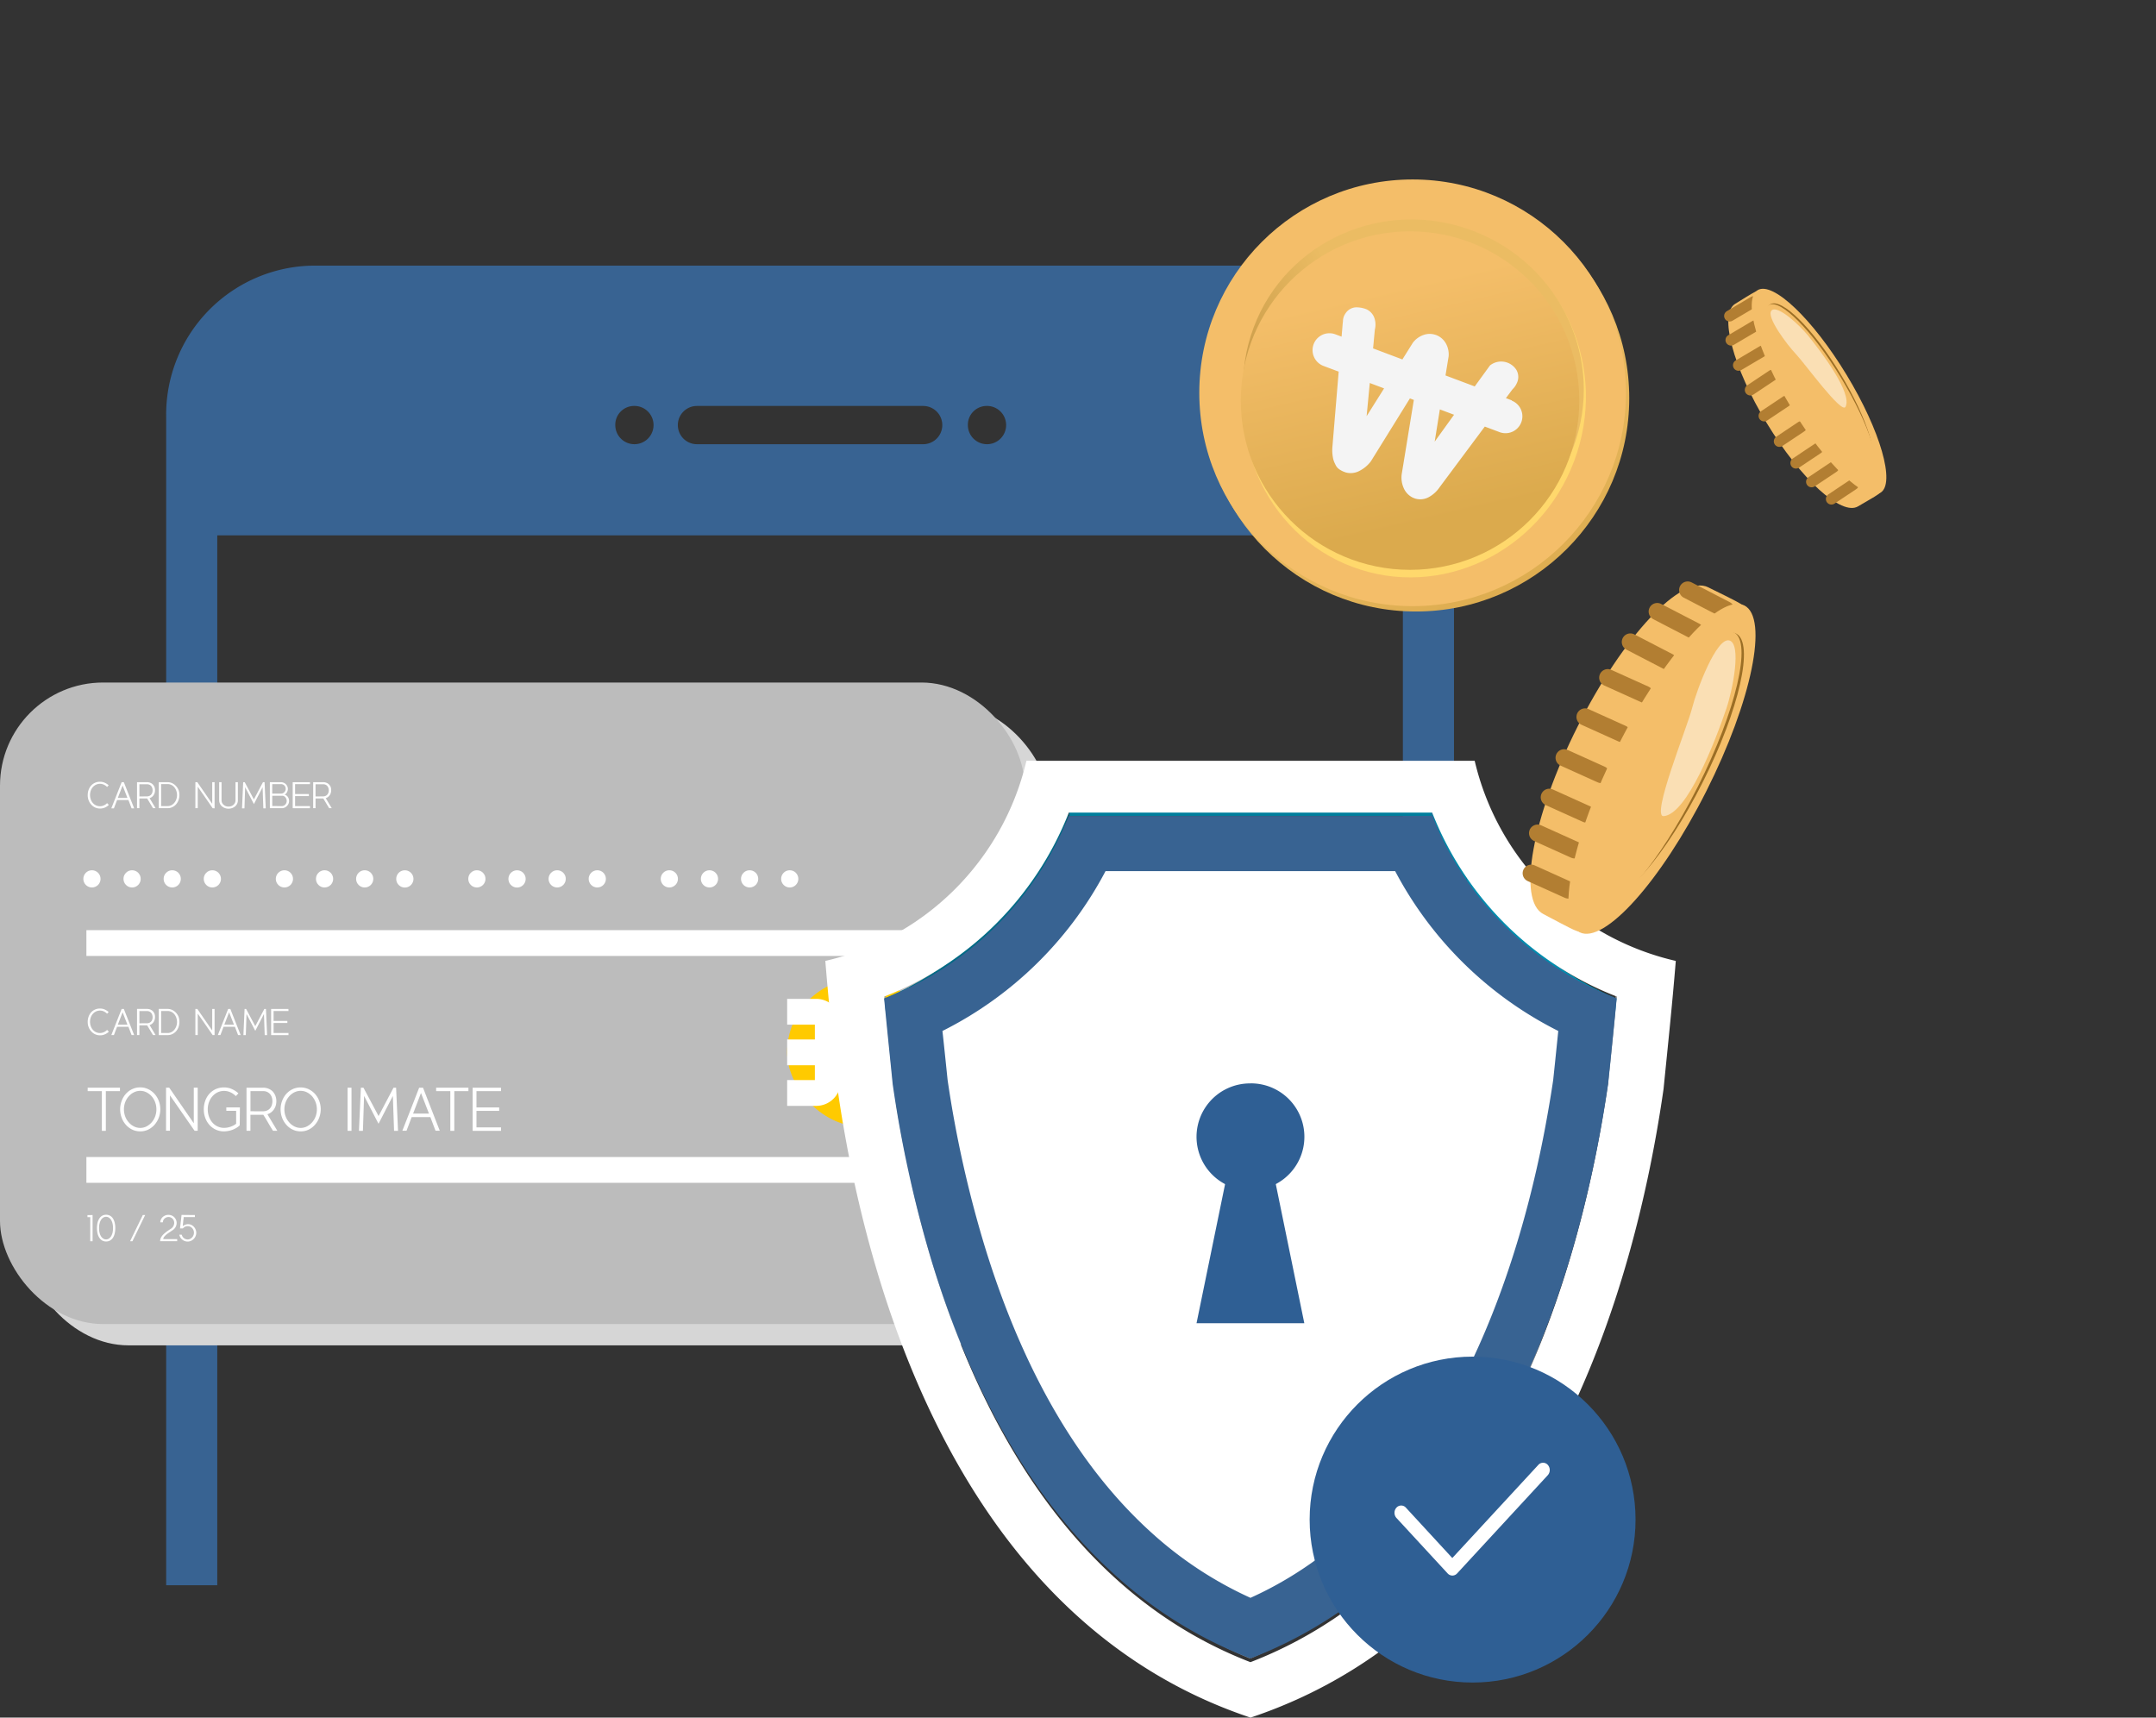 <svg xmlns="http://www.w3.org/2000/svg" xmlns:xlink="http://www.w3.org/1999/xlink" width="83.621" height="66.614" viewBox="0 0 83.621 66.614">
    <rect x="0" y="0" width="83.621" height="66.614" fill="#333333" stroke="none"/>
    <defs>
        <linearGradient id="linear-gradient" x1=".468" x2=".763" y1=".49" y2="1.035" gradientUnits="objectBoundingBox">
            <stop offset=".101" stop-color="#ebbc63"/>
            <stop offset="1" stop-color="#dbaa4d"/>
        </linearGradient>
        <linearGradient id="linear-gradient-2" x1="-.271" x2=".45" y1="-.094" y2=".506" gradientUnits="objectBoundingBox">
            <stop offset=".028" stop-color="#9b6e25"/>
            <stop offset="1" stop-color="#ebbc63"/>
        </linearGradient>
        <linearGradient id="linear-gradient-3" x1=".374" x2=".555" y1=".077" y2=".858" gradientUnits="objectBoundingBox">
            <stop offset=".131" stop-color="#f4be69"/>
            <stop offset="1" stop-color="#dbaa4d"/>
        </linearGradient>
        <linearGradient id="linear-gradient-4" x1="4.33" x2="4.269" y1="3.435" y2="3.914" xlink:href="#linear-gradient-3"/>
        <linearGradient id="linear-gradient-5" x1="9.826" x2="11.946" y1="3.673" y2="4.316" xlink:href="#linear-gradient-2"/>
        <linearGradient id="linear-gradient-6" x1="16.911" x2="17.719" y1="4.1" y2="4.1" xlink:href="#linear-gradient-3"/>
        <linearGradient id="linear-gradient-7" x1="5.187" x2="5.119" y1="2.639" y2="3.103" xlink:href="#linear-gradient-3"/>
        <linearGradient id="linear-gradient-8" x1="3.137" x2="3.668" y1="9.503" y2="12.071" xlink:href="#linear-gradient-2"/>
        <linearGradient id="linear-gradient-9" x1="4.133" x2="4.327" y1="11.854" y2="11.854" xlink:href="#linear-gradient-3"/>
        <clipPath id="clip-path">
            <path id="패스_4537" d="M470.784 405.541v.522a17.385 17.385 0 0 1-7.015 5.451v-.522a17.386 17.386 0 0 0 7.015-5.451z" class="cls-1" transform="translate(-463.769 -405.541)"/>
        </clipPath>
        <clipPath id="clip-path-2">
            <path id="패스_4543" d="M379.934 301.45c1.215 7.425 4.538 18.6 13.607 22.346v.522c-9.07-3.744-12.393-14.922-13.607-22.347v-.521z" class="cls-1" transform="translate(-379.934 -301.45)"/>
        </clipPath>
        <clipPath id="clip-path-3">
            <path id="패스_4545" d="M378.7 293.182v.522c-.091-.557-.17-1.092-.239-1.6v-.522c.068.508.147 1.043.239 1.6z" class="cls-1" transform="translate(-378.46 -291.58)"/>
        </clipPath>
        <clipPath id="clip-path-4">
            <path id="패스_4547" d="M506.979 310.077c4.387-5.558 6.137-13.346 6.832-18.5v.522c-.7 5.151-2.445 12.939-6.832 18.5v-.487a.1.1 0 0 1 0-.035z" class="cls-1" transform="translate(-506.977 -291.58)"/>
        </clipPath>
        <clipPath id="clip-path-5">
            <path id="패스_4551" d="M376.407 270.018v-.518c.083.931.171 1.868.258 2.783v.522c-.087-.92-.175-1.856-.258-2.787z" class="cls-1" transform="translate(-376.407 -269.496)"/>
        </clipPath>
        <clipPath id="clip-path-6">
            <path id="패스_4553" d="M549.554 272.8v-.522c.087-.916.175-1.852.256-2.783v.522c-.081.932-.169 1.868-.256 2.783z" class="cls-1" transform="translate(-549.554 -269.496)"/>
        </clipPath>
        <clipPath id="clip-path-7">
            <path id="패스_4556" d="M376.407 230.749v-.522a13 13 0 0 0 7.146-7.609v.521a13 13 0 0 1-7.146 7.61z" class="cls-1" transform="translate(-376.407 -222.619)"/>
        </clipPath>
        <clipPath id="clip-path-8">
            <path id="패스_4561" d="M507.106 223.141v-.521a13.015 13.015 0 0 0 7.146 7.609v.522a13.015 13.015 0 0 1-7.146-7.61z" class="cls-1" transform="translate(-507.106 -222.619)"/>
        </clipPath>
        <style>
            .cls-1,.cls-41,.cls-46,.cls-6{fill:none}.cls-2{fill:#386392}.cls-44,.cls-5{fill:#fff}.cls-6{stroke:#fff;stroke-miterlimit:10}.cls-8{isolation:isolate}.cls-11{fill:#858585}.cls-13{fill:#9e9e9e}.cls-15{fill:#a8a8a8}.cls-29{fill:#0087a8}.cls-32{fill:#2f5f94}.cls-34{fill:#f4be69}.cls-41,.cls-46{stroke:#b27e32;stroke-linecap:round;stroke-linejoin:round}.cls-41{stroke-width:.431px}.cls-44{opacity:.5}.cls-46{stroke-width:.666px}
        </style>
    </defs>
    <g id="그룹_3106" transform="translate(-32.614 -261.259)">
        <g id="그룹_3099" transform="translate(32.614 271.561)">
            <g id="그룹_3098">
                <ellipse id="타원_318" cx="1.068" cy="1.085" class="cls-1" rx="1.068" ry="1.085" transform="translate(45.146 1.881)"/>
                <path id="패스_4608" d="M2493.817 248.633h13.073a1.085 1.085 0 0 0 0-2.17h-13.073a1.085 1.085 0 0 0 0 2.17z" class="cls-1" transform="translate(-2464.365 -244.582)"/>
                <path id="패스_4609" d="M2470.516 248.633a1.085 1.085 0 1 0-1.068-1.085 1.077 1.077 0 0 0 1.068 1.085z" class="cls-1" transform="translate(-2444.743 -244.582)"/>
                <path id="패스_4610" d="M2305.822 206.143h45.984v40.718h1.982v-45.3a5.781 5.781 0 0 0-5.68-5.878h-38.588a5.781 5.781 0 0 0-5.68 5.878v45.3h1.982zm29.829-5.018a.742.742 0 1 1-.717.742.73.73 0 0 1 .717-.742zm-11.224 0h8.773a.742.742 0 0 1 0 1.484h-8.773a.742.742 0 0 1 0-1.484zm-2.451 0a.742.742 0 1 1-.717.742.73.73 0 0 1 .717-.742z" class="cls-2" transform="translate(-2297.395 -195.683)"/>
                <rect id="사각형_1305" width="39.737" height="24.881" fill="#d6d6d6" rx="4" transform="translate(.985 16.994)"/>
                <g id="그룹_3097" transform="translate(0 16.168)">
                    <rect id="사각형_1306" width="39.737" height="24.881" fill="#bcbcbc" rx="4"/>
                    <g id="그룹_3094" transform="translate(3.232 3.856)">
                        <g id="그룹_3086" transform="translate(.169 11.847)">
                            <path id="패스_4611" d="M2291.579 472.556v.133h-.548v1.54h-.154v-1.54h-.55v-.133z" class="cls-5" transform="translate(-2290.327 -472.545)"/>
                            <path id="패스_4612" d="M2301.663 474.171a.707.707 0 0 1-.313-.07.769.769 0 0 1-.245-.187.853.853 0 0 1-.163-.273.937.937 0 0 1-.058-.326.916.916 0 0 1 .056-.318.868.868 0 0 1 .158-.273.774.774 0 0 1 .246-.188.711.711 0 0 1 .319-.071.7.7 0 0 1 .309.069.794.794 0 0 1 .247.184.879.879 0 0 1 .164.272.907.907 0 0 1 .059.325.919.919 0 0 1-.057.317.888.888 0 0 1-.16.274.793.793 0 0 1-.246.193.689.689 0 0 1-.316.072zm0-1.572a.548.548 0 0 0-.244.057.648.648 0 0 0-.2.153.737.737 0 0 0-.138.229.758.758 0 0 0-.05.278.767.767 0 0 0 .05.279.707.707 0 0 0 .138.228.647.647 0 0 0 .2.156.539.539 0 0 0 .244.058.525.525 0 0 0 .242-.058.691.691 0 0 0 .2-.156.728.728 0 0 0 .135-.228.778.778 0 0 0 .05-.279.768.768 0 0 0-.05-.278.76.76 0 0 0-.135-.229.692.692 0 0 0-.2-.153.535.535 0 0 0-.242-.056z" class="cls-5" transform="translate(-2299.625 -472.466)"/>
                            <path id="패스_4613" d="M2316.906 474.227l-.477-.687-.477-.687v1.373h-.152v-1.671h.124l.476.69.476.69v-1.38h.152v1.671z" class="cls-5" transform="translate(-2312.761 -472.545)"/>
                            <path id="패스_4614" d="M2329.466 473.954a.623.623 0 0 1-.123.094.924.924 0 0 1-.318.122.855.855 0 0 1-.169.017.737.737 0 0 1-.324-.07.764.764 0 0 1-.247-.187.844.844 0 0 1-.158-.272.948.948 0 0 1-.055-.323.99.99 0 0 1 .052-.321.814.814 0 0 1 .153-.272.742.742 0 0 1 .247-.188.754.754 0 0 1 .332-.071.733.733 0 0 1 .3.06.965.965 0 0 1 .259.169l-.1.107a.7.7 0 0 0-.207-.146.594.594 0 0 0-.5 0 .635.635 0 0 0-.2.152.735.735 0 0 0-.134.229.8.8 0 0 0-.048.28.823.823 0 0 0 .047.28.721.721 0 0 0 .13.227.594.594 0 0 0 .46.21.711.711 0 0 0 .119-.011.793.793 0 0 0 .125-.032.917.917 0 0 0 .12-.051.621.621 0 0 0 .1-.066v-.5h-.381v-.135h.527z" class="cls-5" transform="translate(-2323.569 -472.482)"/>
                            <path id="패스_4615" d="M2343.139 473.082a.575.575 0 0 1-.027.179.517.517 0 0 1-.074.147.5.5 0 0 1-.11.11.442.442 0 0 1-.136.067l.385.642h-.167q-.1-.154-.188-.309t-.188-.311h-.5v.62h-.152v-1.671h.648a.522.522 0 0 1 .195.036.489.489 0 0 1 .163.1.5.5 0 0 1 .109.166.564.564 0 0 1 .042.224zm-.507.389a.367.367 0 0 0 .136-.026.331.331 0 0 0 .114-.075.367.367 0 0 0 .076-.122.5.5 0 0 0 0-.334.393.393 0 0 0-.076-.124.34.34 0 0 0-.112-.075.353.353 0 0 0-.134-.026h-.5v.781z" class="cls-5" transform="translate(-2335.822 -472.545)"/>
                            <path id="패스_4616" d="M2353.824 474.171a.7.7 0 0 1-.313-.07.768.768 0 0 1-.245-.187.856.856 0 0 1-.163-.273.926.926 0 0 1-.058-.326.911.911 0 0 1 .056-.318.876.876 0 0 1 .158-.273.788.788 0 0 1 .247-.188.743.743 0 0 1 .628 0 .81.81 0 0 1 .247.184.869.869 0 0 1 .163.272.919.919 0 0 1 0 .642.888.888 0 0 1-.16.274.8.8 0 0 1-.246.193.691.691 0 0 1-.314.07zm0-1.572a.548.548 0 0 0-.244.057.649.649 0 0 0-.2.153.743.743 0 0 0-.138.229.773.773 0 0 0-.05.278.783.783 0 0 0 .05.279.712.712 0 0 0 .138.228.648.648 0 0 0 .2.156.538.538 0 0 0 .244.058.527.527 0 0 0 .242-.058.689.689 0 0 0 .2-.156.734.734 0 0 0 .136-.228.772.772 0 0 0 .05-.279.774.774 0 0 0-.186-.507.69.69 0 0 0-.2-.153.536.536 0 0 0-.242-.056z" class="cls-5" transform="translate(-2345.563 -472.466)"/>
                            <path id="패스_4617" d="M2374.987 474.229h-.152v-1.673h.152z" class="cls-5" transform="translate(-2364.755 -472.545)"/>
                            <path id="패스_4618" d="M2379.965 472.556l.075 1.673h-.154l-.047-1.352-.556 1.078-.56-1.08-.045 1.354h-.154l.075-1.673h.1l.586 1.1.58-1.1z" class="cls-5" transform="translate(-2368.003 -472.545)"/>
                            <path id="패스_4619" d="M2393.421 472.556l.325.836.325.834h-.165c-.032-.088-.066-.176-.1-.264l-.1-.266h-.725q-.049.135-.1.266t-.1.264h-.162l.327-.834q.163-.415.325-.836zm.231 1.005l-.155-.4-.155-.4-.153.4-.153.4z" class="cls-5" transform="translate(-2380.415 -472.545)"/>
                            <path id="패스_4620" d="M2404.874 472.556v.133h-.548v1.54h-.154v-1.54h-.55v-.133z" class="cls-5" transform="translate(-2390.107 -472.545)"/>
                            <path id="패스_4621" d="M2416.569 472.689h-.952v.633h.881v.133h-.881v.64h.952v.135h-1.1v-1.673h1.1z" class="cls-5" transform="translate(-2400.538 -472.545)"/>
                        </g>
                        <g id="그룹_3087" transform="translate(.176)">
                            <path id="패스_4622" d="M2291.2 374.043a.5.5 0 0 1-.148.1.439.439 0 0 1-.187.04.445.445 0 0 1-.2-.042.462.462 0 0 1-.15-.114.508.508 0 0 1-.1-.165.567.567 0 0 1-.034-.2.6.6 0 0 1 .032-.195.5.5 0 0 1 .093-.165.453.453 0 0 1 .15-.114.459.459 0 0 1 .2-.043.445.445 0 0 1 .181.036.6.6 0 0 1 .157.1l-.062.065a.422.422 0 0 0-.126-.089.347.347 0 0 0-.149-.033.351.351 0 0 0-.153.034.382.382 0 0 0-.123.092.444.444 0 0 0-.081.139.516.516 0 0 0 0 .34.433.433 0 0 0 .079.138.359.359 0 0 0 .279.127.352.352 0 0 0 .149-.032.413.413 0 0 0 .125-.088z" class="cls-5" transform="translate(-2290.387 -373.152)"/>
                            <path id="패스_4623" d="M2298.483 373.2l.2.507.2.506h-.1l-.06-.16-.062-.162h-.44l-.062.162-.061.16h-.1l.2-.506.2-.507zm.14.61l-.094-.24-.094-.241-.093.241-.093.24z" class="cls-5" transform="translate(-2297.088 -373.19)"/>
                            <path id="패스_4624" d="M2307.042 373.514a.359.359 0 0 1-.016.108.323.323 0 0 1-.045.089.3.3 0 0 1-.067.067.268.268 0 0 1-.083.041l.234.389h-.1l-.114-.188-.114-.189h-.3v.376h-.092V373.2h.393a.318.318 0 0 1 .118.022.3.3 0 0 1 .1.064.309.309 0 0 1 .066.1.344.344 0 0 1 .02.128zm-.307.236a.221.221 0 0 0 .082-.016.2.2 0 0 0 .069-.045.218.218 0 0 0 .046-.074.3.3 0 0 0 0-.2.233.233 0 0 0-.046-.075.2.2 0 0 0-.068-.045.212.212 0 0 0-.081-.016h-.3v.474z" class="cls-5" transform="translate(-2304.438 -373.19)"/>
                            <path id="패스_4625" d="M2314.235 373.7a.566.566 0 0 1-.032.191.5.5 0 0 1-.092.162.465.465 0 0 1-.145.112.412.412 0 0 1-.187.042h-.344V373.2h.344a.407.407 0 0 1 .181.041.481.481 0 0 1 .146.11.51.51 0 0 1 .1.161.557.557 0 0 1 .029.188zm-.708-.427v.853h.252a.312.312 0 0 0 .147-.035.357.357 0 0 0 .115-.095.432.432 0 0 0 .075-.135.491.491 0 0 0 .027-.161.5.5 0 0 0-.026-.16.455.455 0 0 0-.073-.137.359.359 0 0 0-.116-.095.319.319 0 0 0-.149-.035z" class="cls-5" transform="translate(-2310.685 -373.19)"/>
                            <path id="패스_4626" d="M2326.018 374.209l-.289-.417-.29-.417v.833h-.092V373.2h.075l.289.418.289.419v-.837h.092v1.014z" class="cls-5" transform="translate(-2321.177 -373.19)"/>
                            <path id="패스_4627" d="M2333.806 373.2v.7a.317.317 0 0 1-.03.139.331.331 0 0 1-.08.1.36.36 0 0 1-.116.065.411.411 0 0 1-.136.023.417.417 0 0 1-.134-.022.355.355 0 0 1-.116-.065.305.305 0 0 1-.081-.1.329.329 0 0 1-.032-.141v-.7h.092v.7a.224.224 0 0 0 .021.1.229.229 0 0 0 .059.077.251.251 0 0 0 .086.052.318.318 0 0 0 .211 0 .255.255 0 0 0 .086-.052.241.241 0 0 0 .057-.077.228.228 0 0 0 .021-.1v-.7z" class="cls-5" transform="translate(-2327.988 -373.19)"/>
                            <path id="패스_4628" d="M2341.387 373.2l.045 1.015h-.093l-.029-.82-.337.654-.34-.655-.027.821h-.094l.045-1.015h.06l.355.668.352-.668z" class="cls-5" transform="translate(-2334.533 -373.19)"/>
                            <path id="패스_4629" d="M2350.123 373.676a.225.225 0 0 1 .084.039.257.257 0 0 1 .059.062.282.282 0 0 1 .033.074.276.276 0 0 1 .011.076.263.263 0 0 1-.022.108.277.277 0 0 1-.061.088.3.3 0 0 1-.09.062.27.27 0 0 1-.11.023h-.462V373.2h.435a.261.261 0 0 1 .1.021.28.28 0 0 1 .085.056.289.289 0 0 1 .057.084.251.251 0 0 1 .021.1.263.263 0 0 1-.01.067.334.334 0 0 1-.029.069.24.24 0 0 1-.045.057.091.091 0 0 1-.056.022zm-.466-.4v.367h.343a.163.163 0 0 0 .069-.015.182.182 0 0 0 .057-.041.2.2 0 0 0 .039-.059.18.18 0 0 0 .014-.071.184.184 0 0 0-.051-.13.179.179 0 0 0-.056-.038.171.171 0 0 0-.068-.014zm.37.851a.174.174 0 0 0 .074-.016.2.2 0 0 0 .061-.043.2.2 0 0 0 .056-.14.222.222 0 0 0-.013-.074.232.232 0 0 0-.035-.065.17.17 0 0 0-.053-.046.142.142 0 0 0-.068-.018h-.391v.4z" class="cls-5" transform="translate(-2342.506 -373.19)"/>
                            <path id="패스_4630" d="M2357.662 373.275h-.578v.384h.535v.08h-.535v.388h.578v.082h-.67V373.2h.67z" class="cls-5" transform="translate(-2349.047 -373.19)"/>
                            <path id="패스_4631" d="M2364.315 373.514a.366.366 0 0 1-.016.108.323.323 0 0 1-.045.089.31.31 0 0 1-.067.067.271.271 0 0 1-.082.041l.233.389h-.1c-.039-.062-.077-.125-.114-.188l-.114-.189h-.3v.376h-.092V373.2h.393a.322.322 0 0 1 .119.022.3.3 0 0 1 .1.064.308.308 0 0 1 .066.1.339.339 0 0 1 .019.128zm-.308.236a.221.221 0 0 0 .083-.016.2.2 0 0 0 .069-.045.226.226 0 0 0 .046-.074.3.3 0 0 0 0-.2.242.242 0 0 0-.046-.075.205.205 0 0 0-.068-.045.217.217 0 0 0-.082-.016h-.3v.474z" class="cls-5" transform="translate(-2354.879 -373.19)"/>
                        </g>
                        <g id="그룹_3088" transform="translate(0 3.425)">
                            <circle id="타원_319" cx=".334" cy=".334" r=".334" class="cls-5"/>
                            <circle id="타원_320" cx=".334" cy=".334" r=".334" class="cls-5" transform="translate(1.557)"/>
                            <circle id="타원_321" cx=".334" cy=".334" r=".334" class="cls-5" transform="translate(3.114)"/>
                            <circle id="타원_322" cx=".334" cy=".334" r=".334" class="cls-5" transform="translate(4.67)"/>
                        </g>
                        <g id="그룹_3089" transform="translate(7.465 3.425)">
                            <circle id="타원_323" cx=".334" cy=".334" r=".334" class="cls-5"/>
                            <circle id="타원_324" cx=".334" cy=".334" r=".334" class="cls-5" transform="translate(1.557)"/>
                            <circle id="타원_325" cx=".334" cy=".334" r=".334" class="cls-5" transform="translate(3.114)"/>
                            <path id="패스_4632" d="M2391.316 402.2a.334.334 0 1 1-.334-.334.334.334 0 0 1 .334.334z" class="cls-5" transform="translate(-2385.977 -401.864)"/>
                        </g>
                        <g id="그룹_3090" transform="translate(14.93 3.425)">
                            <circle id="타원_326" cx=".334" cy=".334" r=".334" class="cls-5"/>
                            <path id="패스_4633" d="M2427.793 402.2a.334.334 0 1 1-.334-.334.334.334 0 0 1 .334.334z" class="cls-5" transform="translate(-2425.567 -401.864)"/>
                            <circle id="타원_327" cx=".334" cy=".334" r=".334" class="cls-5" transform="translate(3.114)"/>
                            <circle id="타원_328" cx=".334" cy=".334" r=".334" class="cls-5" transform="translate(4.67)"/>
                        </g>
                        <g id="그룹_3091" transform="translate(22.394 3.425)">
                            <circle id="타원_329" cx=".334" cy=".334" r=".334" class="cls-5"/>
                            <circle id="타원_330" cx=".334" cy=".334" r=".334" class="cls-5" transform="translate(1.557)"/>
                            <circle id="타원_331" cx=".334" cy=".334" r=".334" class="cls-5" transform="translate(3.114)"/>
                            <circle id="타원_332" cx=".334" cy=".334" r=".334" class="cls-5" transform="translate(4.67)"/>
                        </g>
                        <path id="선_356" d="M0 0L32.95 0" class="cls-6" transform="translate(.119 6.248)"/>
                        <g id="그룹_3092" transform="translate(.176 8.799)">
                            <path id="패스_4634" d="M2291.2 447.8a.5.5 0 0 1-.148.1.44.44 0 0 1-.187.04.445.445 0 0 1-.2-.042.459.459 0 0 1-.15-.114.507.507 0 0 1-.1-.165.568.568 0 0 1-.034-.2.6.6 0 0 1 .032-.195.5.5 0 0 1 .093-.165.453.453 0 0 1 .15-.114.46.46 0 0 1 .2-.043.446.446 0 0 1 .181.036.6.6 0 0 1 .157.1l-.062.065a.421.421 0 0 0-.126-.089.348.348 0 0 0-.149-.033.351.351 0 0 0-.153.034.38.38 0 0 0-.123.092.444.444 0 0 0-.081.139.516.516 0 0 0 0 .34.433.433 0 0 0 .079.138.358.358 0 0 0 .279.127.35.35 0 0 0 .149-.032.413.413 0 0 0 .125-.088z" class="cls-5" transform="translate(-2290.387 -446.913)"/>
                            <path id="패스_4635" d="M2298.483 446.957l.2.507.2.506h-.1l-.06-.16-.062-.162h-.44l-.062.162-.061.16h-.1l.2-.506.2-.507zm.14.61l-.094-.24-.094-.241-.093.241-.093.24z" class="cls-5" transform="translate(-2297.088 -446.952)"/>
                            <path id="패스_4636" d="M2307.042 447.276a.358.358 0 0 1-.016.108.321.321 0 0 1-.045.089.3.3 0 0 1-.067.067.269.269 0 0 1-.083.041l.234.389h-.1q-.058-.093-.114-.188t-.114-.189h-.3v.376h-.092v-1.013h.393a.316.316 0 0 1 .118.022.3.3 0 0 1 .1.064.309.309 0 0 1 .066.1.344.344 0 0 1 .02.134zm-.307.236a.221.221 0 0 0 .082-.016.2.2 0 0 0 .069-.045.22.22 0 0 0 .046-.074.3.3 0 0 0 0-.2.232.232 0 0 0-.046-.075.2.2 0 0 0-.068-.046.212.212 0 0 0-.081-.016h-.3v.474z" class="cls-5" transform="translate(-2304.438 -446.952)"/>
                            <path id="패스_4637" d="M2314.235 447.464a.566.566 0 0 1-.032.191.5.5 0 0 1-.092.162.466.466 0 0 1-.145.112.412.412 0 0 1-.187.042h-.344v-1.015h.344a.407.407 0 0 1 .181.041.479.479 0 0 1 .146.11.507.507 0 0 1 .1.161.557.557 0 0 1 .029.196zm-.708-.427v.853h.252a.312.312 0 0 0 .147-.035.359.359 0 0 0 .115-.095.431.431 0 0 0 .075-.135.49.49 0 0 0 .027-.161.5.5 0 0 0-.026-.16.454.454 0 0 0-.073-.137.359.359 0 0 0-.116-.095.317.317 0 0 0-.149-.035z" class="cls-5" transform="translate(-2310.685 -446.952)"/>
                            <path id="패스_4638" d="M2326.018 447.971l-.289-.417-.29-.417v.833h-.092v-1.013h.075l.289.418.289.419v-.837h.092v1.013z" class="cls-5" transform="translate(-2321.177 -446.952)"/>
                            <path id="패스_4639" d="M2333.1 446.957l.2.507.2.506h-.1l-.061-.16-.062-.162h-.44l-.061.162-.061.16h-.1l.2-.506.2-.507zm.14.61l-.094-.24-.094-.241-.093.241-.093.24z" class="cls-5" transform="translate(-2327.574 -446.952)"/>
                            <path id="패스_4640" d="M2341.826 446.957l.045 1.015h-.093l-.029-.82-.337.654-.34-.655-.027.821h-.093l.045-1.015h.06l.355.668.352-.668z" class="cls-5" transform="translate(-2334.919 -446.952)"/>
                            <path id="패스_4641" d="M2350.673 447.037h-.578v.384h.535v.081h-.535v.388h.578v.082H2350v-1.015h.67z" class="cls-5" transform="translate(-2342.892 -446.952)"/>
                        </g>
                        <g id="그룹_3093" transform="translate(.16 16.785)">
                            <path id="패스_4642" d="M2290.455 513.966v1.015h-.091v-.934h-.108v-.08z" class="cls-5" transform="translate(-2290.256 -513.954)"/>
                            <path id="패스_4643" d="M2294.016 514.386a.871.871 0 0 1-.024.211.521.521 0 0 1-.068.164.344.344 0 0 1-.114.107.322.322 0 0 1-.3 0 .331.331 0 0 1-.112-.107.507.507 0 0 1-.07-.164.971.971 0 0 1 0-.422.507.507 0 0 1 .07-.164.326.326 0 0 1 .112-.107.328.328 0 0 1 .3 0 .339.339 0 0 1 .114.107.522.522 0 0 1 .068.164.871.871 0 0 1 .024.211zm-.63 0a.725.725 0 0 0 .021.186.451.451 0 0 0 .059.137.258.258 0 0 0 .086.086.2.2 0 0 0 .21 0 .269.269 0 0 0 .087-.086.476.476 0 0 0 .058-.137.824.824 0 0 0 0-.372.5.5 0 0 0-.058-.139.273.273 0 0 0-.087-.085.2.2 0 0 0-.21 0 .261.261 0 0 0-.086.085.468.468 0 0 0-.059.139.728.728 0 0 0-.021.186z" class="cls-5" transform="translate(-2292.936 -513.867)"/>
                            <path id="패스_4644" d="M2304.114 514.981l.492-1.015h.092l-.493 1.015z" class="cls-5" transform="translate(-2302.46 -513.954)"/>
                            <path id="패스_4645" d="M2314.207 513.911a.313.313 0 0 1 .124.025.319.319 0 0 1 .1.067.322.322 0 0 1 .067.1.306.306 0 0 1 .025.122.336.336 0 0 1-.155.28l-.125.084q-.064.042-.117.085a.557.557 0 0 0-.087.089.144.144 0 0 0-.034.089h.539v.08h-.661a.3.3 0 0 1 .035-.143.516.516 0 0 1 .095-.124 1.064 1.064 0 0 1 .136-.113c.052-.037.106-.074.165-.111a.262.262 0 0 0 .085-.1.252.252 0 0 0 .03-.119.233.233 0 0 0-.063-.161.242.242 0 0 0-.072-.049.206.206 0 0 0-.087-.018.226.226 0 0 0-.08.015.221.221 0 0 0-.069.042.211.211 0 0 0-.05.066.192.192 0 0 0-.019.084h-.1a.254.254 0 0 1 .026-.113.3.3 0 0 1 .07-.094.346.346 0 0 1 .1-.062.31.31 0 0 1 .122-.021z" class="cls-5" transform="translate(-2311.064 -513.906)"/>
                            <path id="패스_4646" d="M2320.695 513.966v.08h-.437v.033c0 .018 0 .039-.007.063s-.005.052-.009.08l-.009.079-.007.064v.033a.236.236 0 0 1 .042-.031.347.347 0 0 1 .052-.025.339.339 0 0 1 .055-.016.25.25 0 0 1 .051-.006.3.3 0 0 1 .128.027.347.347 0 0 1 .1.073.354.354 0 0 1 .068.107.323.323 0 0 1 .026.128.32.32 0 0 1-.026.128.343.343 0 0 1-.071.108.355.355 0 0 1-.106.075.309.309 0 0 1-.131.028.325.325 0 0 1-.21-.077.29.29 0 0 1-.073-.084.34.34 0 0 1-.041-.106h.095a.249.249 0 0 0 .031.076.2.2 0 0 0 .053.058.218.218 0 0 0 .067.038.23.23 0 0 0 .079.014.215.215 0 0 0 .093-.021.251.251 0 0 0 .078-.057.262.262 0 0 0 .052-.082.247.247 0 0 0 .02-.1.252.252 0 0 0-.019-.1.273.273 0 0 0-.051-.081.235.235 0 0 0-.076-.055.229.229 0 0 0-.1-.02.226.226 0 0 0-.1.024.245.245 0 0 0-.081.063h-.113l.06-.523z" class="cls-5" transform="translate(-2316.528 -513.954)"/>
                        </g>
                        <path id="선_357" d="M0 0L32.95 0" class="cls-6" transform="translate(.119 15.047)"/>
                    </g>
                    <g id="그룹_3096" transform="translate(30.53 11.471)">
                        <rect id="사각형_1307" width="5.747" height="5.747" fill="#ffca00" rx="2.873"/>
                        <g id="그룹_3095">
                            <path id="패스_4647" d="M2517.76 451.024h1.127a.448.448 0 0 0 .448-.448v-2.253a.448.448 0 0 0-.448-.449h-1.127" class="cls-6" transform="translate(-2517.76 -446.576)"/>
                            <path id="패스_4648" d="M2554.306 447.874h-1.127a.448.448 0 0 0-.448.449v2.253a.448.448 0 0 0 .448.448h1.127" class="cls-6" transform="translate(-2548.559 -446.576)"/>
                            <path id="선_358" d="M0 0L5.747 0" class="cls-6" transform="translate(0 2.873)"/>
                            <path id="선_359" d="M0 0L0 5.747" class="cls-6" transform="translate(2.873)"/>
                        </g>
                    </g>
                </g>
            </g>
            <g id="그룹_3085" transform="translate(32.009 19.204)">
                <g id="그룹_3082">
                    <g id="그룹_3080">
                        <g id="그룹_3079" class="cls-8">
                            <g id="그룹_3022" class="cls-8" transform="translate(16.499 28.841)">
                                <g id="그룹_3021" clip-path="url(#clip-path)">
                                    <g id="그룹_3020" class="cls-8" transform="translate(0 -18.497)">
                                        <path id="패스_4535" fill="#8a8a8a" d="M463.769 436.395v-.522q.7-.287 1.345-.63v.522q-.651.343-1.345.63" transform="translate(-463.769 -411.925)"/>
                                        <path id="패스_4536" d="M472.058 315.42v-.52c8.7-4.581 11.562-16.357 12.5-23.318v.522c-.939 6.961-3.8 18.737-12.5 23.318" class="cls-11" transform="translate(-470.713 -291.58)"/>
                                    </g>
                                </g>
                            </g>
                            <g id="그룹_3025" class="cls-8" transform="translate(2.857 11.946)">
                                <g id="그룹_3024" clip-path="url(#clip-path-2)">
                                    <g id="그룹_3023" class="cls-8" transform="translate(-.239 -1.602)">
                                        <path id="패스_4538" d="M378.46 292.1v-.522a54.922 54.922 0 0 0 1.268 6.487v.522a54.938 54.938 0 0 1-1.268-6.487" class="cls-13" transform="translate(-378.46 -291.58)"/>
                                        <path id="패스_4539" fill="#a3a3a3" d="M386.274 332.07v-.522a41.928 41.928 0 0 0 1.807 5.437v.522a41.933 41.933 0 0 1-1.807-5.437" transform="translate(-385.006 -325.061)"/>
                                        <path id="패스_4540" d="M397.409 365.569v-.522a29.931 29.931 0 0 0 2.482 4.786v.522a29.93 29.93 0 0 1-2.482-4.786" class="cls-15" transform="translate(-394.333 -353.122)"/>
                                        <path id="패스_4541" fill="#adadad" d="M412.7 395.054v-.522a18.713 18.713 0 0 0 7.157 6.718v.522a18.714 18.714 0 0 1-7.157-6.718" transform="translate(-407.141 -377.822)"/>
                                        <path id="패스_4542" d="M456.8 436.444v-.522q.55.28 1.132.52v.522q-.582-.24-1.132-.52" class="cls-15" transform="translate(-444.08 -412.494)"/>
                                    </g>
                                </g>
                            </g>
                            <g id="그룹_3028" class="cls-8" transform="translate(2.618 11.949)">
                                <g id="그룹_3027" clip-path="url(#clip-path-3)">
                                    <g id="그룹_3026" class="cls-8">
                                        <path id="패스_4544" d="M378.46 292.1v-.522a54.922 54.922 0 0 0 1.268 6.487v.522a54.938 54.938 0 0 1-1.268-6.487" class="cls-13" transform="translate(-378.46 -291.58)"/>
                                    </g>
                                </g>
                            </g>
                            <g id="그룹_3031" class="cls-8" transform="translate(23.532 11.254)">
                                <g id="그룹_3030" clip-path="url(#clip-path-4)">
                                    <g id="그룹_3029" class="cls-8" transform="translate(-5.668)">
                                        <path id="패스_4546" d="M472.058 315.42v-.52c8.7-4.581 11.562-16.357 12.5-23.318v.522c-.939 6.961-3.8 18.737-12.5 23.318" class="cls-11" transform="translate(-472.058 -291.58)"/>
                                    </g>
                                </g>
                            </g>
                            <g id="그룹_3032" transform="translate(30.365 11.217)">
                                <path id="패스_4548" fill="gray" d="M549.079 287.968v-.522l.077-.8v.522z" transform="translate(-549.079 -286.645)"/>
                            </g>
                            <g id="그룹_3033" transform="translate(2.542 11.217)">
                                <path id="패스_4549" fill="#989898" d="M378 287.167v-.522l.075.8v.522z" transform="translate(-377.997 -286.645)"/>
                            </g>
                            <g id="그룹_3036" class="cls-8" transform="translate(2.284 8.577)">
                                <g id="그룹_3035" clip-path="url(#clip-path-5)">
                                    <g id="그룹_3034" class="cls-8">
                                        <path id="패스_4550" fill="#999" d="M376.407 270.018v-.518c.083.931.171 1.868.258 2.783v.522c-.087-.916-.175-1.852-.258-2.783" transform="translate(-376.407 -269.496)"/>
                                    </g>
                                </g>
                            </g>
                            <g id="그룹_3039" class="cls-8" transform="translate(30.442 8.577)">
                                <g id="그룹_3038" clip-path="url(#clip-path-6)">
                                    <g id="그룹_3037" class="cls-8">
                                        <path id="패스_4552" d="M549.554 272.8v-.522c.087-.916.175-1.852.256-2.783v.522c-.081.931-.169 1.868-.256 2.783" class="cls-11" transform="translate(-549.554 -269.496)"/>
                                    </g>
                                </g>
                            </g>
                            <g id="그룹_3042" class="cls-8" transform="translate(2.284 1.62)">
                                <g id="그룹_3041" clip-path="url(#clip-path-7)">
                                    <g id="그룹_3040" class="cls-8">
                                        <path id="패스_4554" fill="#006e8a" d="M376.407 267.7v-.522q.483-.206.945-.449v.522q-.462.243-.945.449" transform="translate(-376.407 -259.569)"/>
                                        <path id="패스_4555" fill="#006a85" d="M382.231 230.3v-.522a13 13 0 0 0 6.2-7.159v.521a13 13 0 0 1-6.2 7.159" transform="translate(-381.286 -222.619)"/>
                                    </g>
                                </g>
                            </g>
                            <g id="그룹_3045" class="cls-8" transform="translate(23.553 1.62)">
                                <g id="그룹_3044" clip-path="url(#clip-path-8)">
                                    <g id="그룹_3043" class="cls-8">
                                        <path id="패스_4557" fill="#0083a3" d="M507.106 223.141v-.521q.117.331.251.655v.521q-.134-.323-.251-.655" transform="translate(-507.106 -222.619)"/>
                                        <path id="패스_4558" d="M508.652 227.175v-.522a12.827 12.827 0 0 0 1.077 2.048v.522a12.822 12.822 0 0 1-1.077-2.048" class="cls-29" transform="translate(-508.401 -225.998)"/>
                                        <path id="패스_4559" fill="#008bad" d="M515.289 239.794v-.521a13.058 13.058 0 0 0 5.066 4.556v.522a13.058 13.058 0 0 1-5.066-4.556" transform="translate(-513.961 -236.57)"/>
                                        <path id="패스_4560" d="M546.5 267.862v-.522q.369.187.752.35v.522q-.383-.163-.752-.35" class="cls-29" transform="translate(-540.105 -260.081)"/>
                                    </g>
                                </g>
                            </g>
                            <g id="그룹_3046" transform="translate(9.457 1.619)">
                                <path id="사각형_1303" fill="#007e9d" d="M0 0H14.068V0.522H0z"/>
                            </g>
                            <g id="그룹_3047">
                                <path id="패스_4562" d="M387.52 212.641a10.4 10.4 0 0 0 7.8 7.761c-.133 1.646-.309 3.313-.475 4.969-1.084 7.548-4.613 20.572-16.019 24.378-11.4-3.805-14.933-16.83-16.017-24.378-.166-1.656-.341-3.323-.475-4.969a10.4 10.4 0 0 0 7.8-7.761zm5.252 11.752c.087-.859.175-1.737.257-2.61a12.574 12.574 0 0 1-7.158-7.134h-14.092a12.563 12.563 0 0 1-7.158 7.134c.083.873.172 1.751.258 2.61l.075.751c.99 6.853 4.1 18.681 13.869 22.455 9.768-3.773 12.882-15.6 13.87-22.455l.077-.751" class="cls-5" transform="translate(-362.333 -212.641)"/>
                            </g>
                            <g id="그룹_3048" transform="translate(2.284 2.141)">
                                <path id="패스_4563" d="M397.662 225.834h-14.1a12.507 12.507 0 0 1-7.159 7.074c.084.866.172 1.737.259 2.589l.075.744a47.309 47.309 0 0 0 1.494 6.8c1.3 4.282 3.45 8.866 7.027 12.136a16.749 16.749 0 0 0 5.352 3.329c9.179-3.514 12.481-14.078 13.667-20.978q.116-.668.206-1.287l.077-.744c.086-.852.176-1.723.257-2.589a12.519 12.519 0 0 1-7.155-7.074zm-4.955 19.432h-4.188l1.158-5.231a1.919 1.919 0 0 1-1.158-1.725 2.1 2.1 0 0 1 4.188 0 1.917 1.917 0 0 1-1.156 1.725z" class="cls-2" transform="translate(-376.406 -225.834)"/>
                                <path id="패스_4564" d="M402.305 267.2a14.792 14.792 0 0 1-3.847-2.534c-2.811-2.54-4.988-6.285-6.471-11.133a44.236 44.236 0 0 1-1.429-6.418s-.154-1.5-.2-1.9a14.484 14.484 0 0 0 6.326-6.2h11.232a14.5 14.5 0 0 0 6.327 6.2l-.124 1.209-.073.693c-.056.38-.121.78-.193 1.188-.972 5.626-3.764 15.381-11.548 18.895z" class="cls-5" transform="translate(-388.098 -236.878)"/>
                            </g>
                            <g id="그룹_3084" transform="translate(14.402 12.51)">
                                <path id="패스_4594" d="M452.984 295.724a2.072 2.072 0 0 1 .935 3.93l-.219-1.054h-1.437l-.217 1.056a2.072 2.072 0 0 1 .935-3.93z" class="cls-32" transform="translate(-450.894 -295.724)"/>
                                <path id="패스_4606" d="M453.7 313.427l.217 1.057 1.154 5.627h-4.18l1.155-5.627.217-1.056z" class="cls-32" transform="translate(-450.894 -310.809)"/>
                            </g>
                        </g>
                    </g>
                    <circle id="타원_316" cx="6.32" cy="6.32" r="6.32" class="cls-32" transform="translate(18.786 23.108)"/>
                </g>
                <path id="패스_4607" d="M558.666 559.923a.25.25 0 0 1-.183-.082l-1.986-2.152a.3.3 0 0 1 0-.4.245.245 0 0 1 .366 0l1.8 1.954L562 555.63a.245.245 0 0 1 .366 0 .3.3 0 0 1 0 .4l-3.521 3.815a.249.249 0 0 1-.179.078z" class="cls-5" transform="translate(-534.344 -528.324)"/>
            </g>
        </g>
        <g id="그룹_3105" transform="translate(78.105 267.873)">
            <g id="그룹_3102">
                <g id="그룹_3100" transform="translate(.773)">
                    <circle id="타원_333" cx="8.274" cy="8.274" r="8.274" fill="url(#linear-gradient)" transform="translate(.379 .554)"/>
                    <circle id="타원_334" cx="8.274" cy="8.274" r="8.274" class="cls-34" transform="translate(.251 .346)"/>
                    <ellipse id="타원_335" cx="6.867" cy="6.609" fill="#ffd86c" rx="6.867" ry="6.609" transform="rotate(-69.388 9.42 6.521)"/>
                    <ellipse id="타원_336" cx="6.494" cy="6.62" fill="url(#linear-gradient-2)" rx="6.494" ry="6.62" transform="rotate(-69.388 8.818 6.023)"/>
                    <circle id="타원_337" cx="6.564" cy="6.564" r="6.564" fill="url(#linear-gradient-3)" transform="translate(1.861 2.358)"/>
                </g>
                <g id="그룹_3101" opacity="0.9" transform="translate(0 .054)"/>
                <path id="패스_4649" fill="#f4f4f4" d="M247.689 167.175l-.229-.086.255-.342a.715.715 0 0 0 .126-.157.929.929 0 0 0 .065-.135.543.543 0 0 0-.04-.463.7.7 0 0 0-1.024-.171l-.591.814-1.134-.426.122-.745a.876.876 0 0 0-.109-.5.742.742 0 0 0-.381-.325h-.006a.707.707 0 0 0-.479 0 .884.884 0 0 0-.412.3l-.407.649-1.137-.428.069-.729a.789.789 0 0 0-.017-.446.578.578 0 0 0-.34-.355 1.079 1.079 0 0 0-.3-.061.508.508 0 0 0-.479.231.526.526 0 0 0-.1.271c0 .04-.007.082-.012.133l-.042.5-.23-.086a.655.655 0 1 0-.461 1.226l.578.217-.244 2.926a1.555 1.555 0 0 0 .021.405.832.832 0 0 0 .087.253.444.444 0 0 0 .184.22.975.975 0 0 0 .15.078l.081.029a.726.726 0 0 0 .529-.063 1.276 1.276 0 0 0 .443-.373l1.511-2.436.153.058-.461 2.823a1 1 0 0 0 .057.57.74.74 0 0 0 .37.4l.083.032a.688.688 0 0 0 .516-.047 1.2 1.2 0 0 0 .433-.39l1.754-2.354.583.219a.655.655 0 0 0 .461-1.226zm-5.631.613l.122-1.286.555.209zm2.64.987l.2-1.249.551.207z" transform="translate(-234.544 -158.262)"/>
            </g>
            <g id="그룹_3103" transform="translate(21.542 3.993)">
                <path id="패스_4650" fill="url(#linear-gradient-4)" d="M351.1 164.4c1.316 2.169 2.9 3.613 3.541 3.225.16-.1.669-.379.788-.473.417-.329-.266-.841-.292-1.141-.075-.869-.809-1.514-1.72-3.017-.955-1.574-1.448-2.669-2.286-3.025-.242-.1-.044-.866-.474-.669-.132.061-.629.377-.781.469-.642.387-.094 2.46 1.224 4.631z" transform="translate(-349.607 -158.595)"/>
                <path id="선_360" d="M0.85 0L0 0.567" class="cls-41" transform="translate(3.999 8.179)"/>
                <path id="선_361" d="M0.85 0L0 0.567" class="cls-41" transform="translate(3.231 7.51)"/>
                <path id="선_362" d="M0.85 0L0 0.567" class="cls-41" transform="translate(2.623 6.784)"/>
                <path id="선_363" d="M0.85 0L0 0.567" class="cls-41" transform="translate(1.98 5.942)"/>
                <path id="선_364" d="M0.85 0L0 0.567" class="cls-41" transform="translate(1.389 4.954)"/>
                <path id="선_365" d="M0.85 0L0 0.567" class="cls-41" transform="translate(.855 3.948)"/>
                <path id="선_366" d="M0.929 0L0 0.549" class="cls-41" transform="translate(.396 3.009)"/>
                <path id="선_367" d="M0.929 0L0 0.549" class="cls-41" transform="translate(.106 2.032)"/>
                <path id="선_368" d="M0.929 0L0 0.549" class="cls-41" transform="translate(.053 1.097)"/>
                <ellipse id="타원_338" cx="1.247" cy="4.594" class="cls-34" rx="1.247" ry="4.594" transform="rotate(-31.238 2.348 .521)"/>
                <ellipse id="타원_339" cx=".929" cy="3.71" fill="url(#linear-gradient-5)" rx=".929" ry="3.71" transform="rotate(-31.238 3.415 -.65)"/>
                <ellipse id="타원_340" cx=".929" cy="3.87" fill="url(#linear-gradient-6)" rx=".929" ry="3.87" transform="rotate(-31.238 3.445 -.543)"/>
                <path id="패스_4651" d="M360.795 164.215c-.237.228.614 1.347.95 1.7s1.765 2.33 1.917 2.039c.274-.525-.914-2.1-1.456-2.768-.306-.38-1.174-1.199-1.411-.971z" class="cls-44" transform="translate(-359.116 -162.782)"/>
            </g>
            <g id="그룹_3104" transform="translate(13.866 16.001)">
                <path id="패스_4652" fill="url(#linear-gradient-7)" d="M299.2 242.5c-1.764 3.5-2.357 6.759-1.325 7.28.259.13 1.044.566 1.265.645.773.277.884-1.037 1.255-1.316 1.076-.81 1.321-2.3 2.543-4.724 1.28-2.54 2.31-4.083 2.091-5.472-.064-.4 1.1-.767.488-1.169-.188-.123-1.009-.516-1.254-.639-1.033-.523-3.3 1.895-5.063 5.395z" transform="translate(-297.367 -236.942)"/>
                <path id="선_369" d="M1.438 0.649L0 0" class="cls-46" transform="translate(.032 11.252)"/>
                <path id="선_370" d="M1.438 0.649L0 0" class="cls-46" transform="translate(.279 9.697)"/>
                <path id="선_371" d="M1.438 0.649L0 0" class="cls-46" transform="translate(.733 8.306)"/>
                <path id="선_372" d="M1.438 0.649L0 0" class="cls-46" transform="translate(1.308 6.774)"/>
                <path id="선_373" d="M1.438 0.649L0 0" class="cls-46" transform="translate(2.119 5.19)"/>
                <path id="선_374" d="M1.438 0.649L0 0" class="cls-46" transform="translate(3 3.667)"/>
                <path id="선_375" d="M1.48 0.767L0 0" class="cls-46" transform="translate(3.877 2.283)"/>
                <path id="선_376" d="M1.48 0.767L0 0" class="cls-46" transform="translate(4.919 1.103)"/>
                <path id="선_377" d="M1.48 0.767L0 0" class="cls-46" transform="translate(6.1 .268)"/>
                <ellipse id="타원_341" cx="7.097" cy="1.926" class="cls-34" rx="7.097" ry="1.926" transform="rotate(-63.249 10.385 6.184)"/>
                <ellipse id="타원_342" cx="5.732" cy="1.436" fill="url(#linear-gradient-8)" rx="5.732" ry="1.436" transform="rotate(-63.249 10.147 4.526)"/>
                <ellipse id="타원_343" cx="5.98" cy="1.436" fill="url(#linear-gradient-9)" rx="5.98" ry="1.436" transform="rotate(-63.249 10.32 4.974)"/>
                <path id="패스_4653" d="M334.456 251.513c-.493-.123-1.261 1.907-1.443 2.633s-1.607 4.221-1.1 4.181c.913-.071 2.005-2.919 2.433-4.175.241-.708.602-2.516.11-2.639z" class="cls-44" transform="translate(-326.744 -249.29)"/>
            </g>
        </g>
    </g>
</svg>
